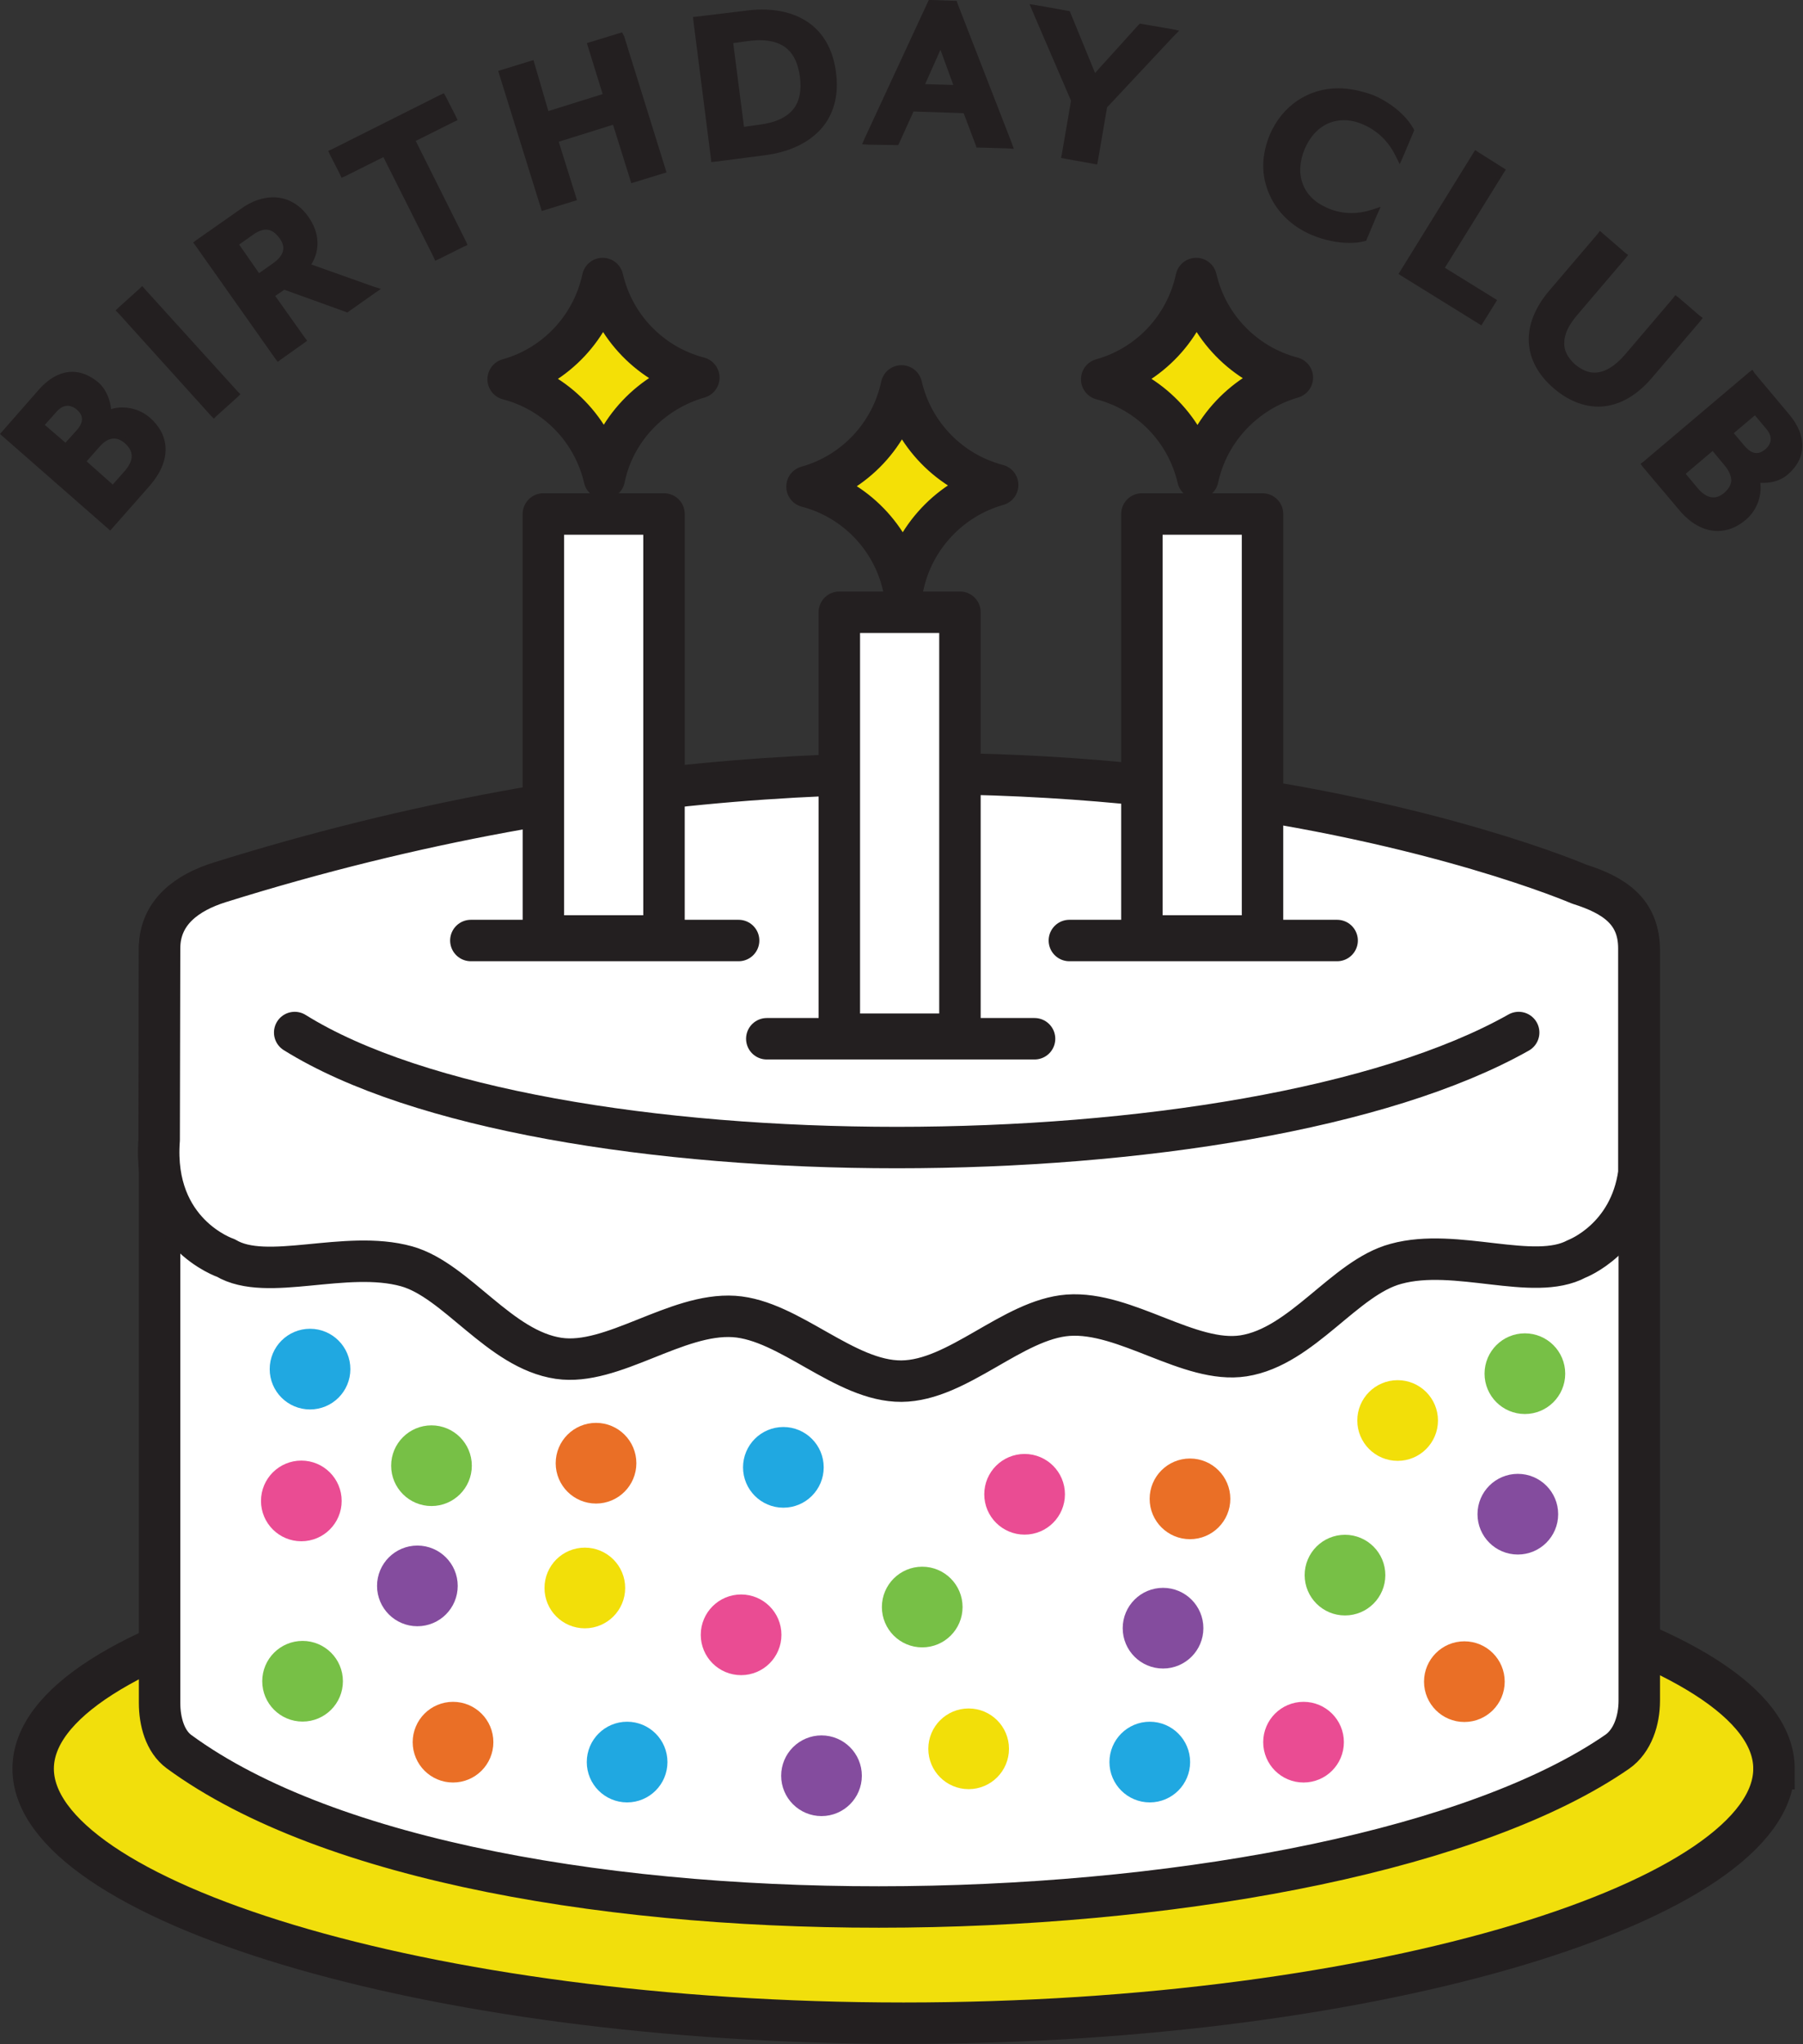 <?xml version="1.0" encoding="UTF-8"?> <svg xmlns="http://www.w3.org/2000/svg" viewBox="0 0 435 493.2"><rect x="0" y="0" width="435" height="493.2" fill="#333333" stroke="none"/> <g fill="#231F20"> <path d="M.7 104.6l8.8-10.1c2.5-2.9 5.2-4.3 7.9-4.3 2.1 0 4.1.8 5.9 2.4 2 1.7 2.8 4.4 2.8 6.6 1-.4 2.1-.6 3.2-.6 2.3 0 4.6.8 6.3 2.4 4.8 4.2 4.8 10.1 0 15.6l-9.2 10.5L.7 104.6zm26.6 13l3.3-3.8c2.9-3.3 1.6-5.8-.1-7.2-1-.9-2-1.3-3.1-1.3-1.4 0-2.7.8-4 2.3l-3.3 3.8 7.2 6.2zm-11.4-10l3-3.4c1.8-2.1 1.8-4.1-.1-5.7-.8-.7-1.7-1.1-2.5-1.1-1.1 0-2.2.6-3.2 1.8l-3 3.4 5.8 5z"></path> <path d="M17.5 90.7c2 0 3.9.9 5.6 2.3 1.9 1.7 2.8 4.7 2.6 7 1.2-.6 2.5-.8 3.7-.8 2.2 0 4.3.8 6 2.2 4 3.5 5.2 8.9 0 14.9l-8.9 10.1-25-21.9 8.5-9.7c2.5-2.9 5-4.1 7.5-4.1m-1.6 17.6l3.3-3.8c2.2-2.5 1.7-4.8-.1-6.4-.9-.7-1.8-1.2-2.8-1.2-1.2 0-2.4.6-3.6 1.9l-3.3 3.8 6.5 5.7m11.5 10l3.6-4.2c2.8-3.2 2.1-5.9-.1-7.9-1-.9-2.2-1.4-3.4-1.4-1.4 0-2.9.7-4.4 2.4l-3.6 4.2 7.9 6.9m-9.9-28.6c-2.9 0-5.7 1.5-8.3 4.5l-8.5 9.7-.7.8.8.7 25 21.9.8.7.7-.8 8.9-10.1c5-5.8 5-11.9 0-16.3-1.8-1.6-4.2-2.5-6.7-2.5-.9 0-1.8.1-2.7.4-.2-2.1-1.1-4.6-2.9-6.3-2.1-1.8-4.3-2.7-6.4-2.7zm-6.7 12.8l2.7-3c.9-1.1 1.9-1.6 2.8-1.6.7 0 1.5.3 2.2.9 1.7 1.4 1.7 3.1 0 5l-2.7 3-5-4.3zm10.1 8.8l3-3.4c1.2-1.4 2.4-2.1 3.6-2.1.9 0 1.8.4 2.7 1.2 2.1 1.9 2.1 4 0 6.5l-3 3.4-6.3-5.6zM57.28 95.174l-5.782 5.234L28.48 74.982l5.782-5.235z"></path> <path d="M34.3 70.4l22.3 24.7-5 4.5L29.3 75l5-4.6m0-1.4l-.7.7-5 4.5-.7.7.7.7 22.3 24.7.7.7.7-.7 5-4.5.7-.7-.7-.7L35 69.8l-.7-.8zM47.3 58.6l11.1-7.8c2.6-1.8 5.1-2.7 7.5-2.7 3.2 0 6.1 1.6 8.2 4.5 2.6 3.8 2.7 8 .3 11.4l16.4 5.8-7.1 5-15.1-5.5-2.8 2 7.6 10.8-6.3 4.5-19.8-28zm15.2 8l3.8-2.7c1.5-1.1 2.4-2.2 2.6-3.4.2-1.1-.2-2.2-1-3.4-1-1.5-2.2-2.2-3.6-2.2-1 0-2.2.4-3.4 1.3L57 58.9l5.5 7.7z"></path> <path d="M65.9 48.6c3.2 0 5.9 1.7 7.8 4.3 2.6 3.7 2.7 7.9-.1 11.4L89.7 70l-6.1 4.3-15.1-5.5-3.4 2.4L72.7 82l-5.5 3.9L48 58.7l10.7-7.5c2.6-1.8 5.1-2.6 7.2-2.6m-3.6 18.7l4.3-3c3.4-2.4 3.4-5.1 1.7-7.5-1-1.5-2.4-2.4-4-2.4-1.1 0-2.3.4-3.7 1.4l-4.3 3 6 8.5m3.6-19.7c-2.5 0-5.2.9-7.8 2.8l-10.7 7.5-.8.6.6.8 19.2 27.2.6.8.8-.6 5.5-3.9.8-.6-.6-.8-7.1-10 2.2-1.5 14.7 5.3.5.2.4-.3 6.1-4.3 1.6-1.1-1.9-.6-14.9-5.3c2.2-3.5 2-7.7-.7-11.5-2.1-3-5.1-4.7-8.5-4.7zM57.7 59l3.4-2.4c1.1-.8 2.2-1.2 3.1-1.2 1.2 0 2.2.7 3.2 2 .8 1.1 1.1 2.1.9 3-.2 1.1-1 2.1-2.4 3.1l-3.4 2.4-4.8-6.9zM92.7 37.3l-10 5-2.8-5.6 27-13.6 2.8 5.6-10.1 5.1 12.6 25-6.9 3.5"></path> <path d="M106.7 23.8l2.4 4.7-10 5 12.6 25-6 3-12.6-25-10 5-2.4-4.7 26-13m.4-1.3l-.9.4L80.1 36l-.9.4.4.9L82 42l.4.9.9-.4 9.2-4.6L104.6 62l.4.9.9-.4 6-3 .9-.4-.4-.9L100.3 34l9.2-4.6.9-.4-.4-.9-2.4-4.7-.5-.9zM120.9 17.4l7.5-2.3 3.8 12.3 14-4.3-3.8-12.3 7.4-2.3L160 41.2l-7.5 2.3-4.3-14-14 4.3 4.3 14-7.4 2.3"></path> <path d="M149.5 9.1l9.9 31.8-6.5 2-4.4-14-15 4.7 4.4 14-6.5 2-9.9-31.8 6.5-2 3.8 12.3 15-4.7-3.8-12.3 6.5-2m.6-1.3l-1 .3-6.5 2-1 .3.3 1 3.5 11.3-13.1 4.1-3.3-11.3-.3-1-1 .3-6.5 2-1 .3.3 1 9.9 31.8.3 1 1-.3 6.5-2 1-.3-.3-1-4.1-13.1 13.1-4.1 4.1 13.1.3 1 1-.3 6.5-2 1-.3-.3-1-9.9-31.8-.5-1zM167.8 4.6L179.9 3c1.4-.2 2.7-.3 4-.3 9.9 0 16.2 5.4 17.4 14.8.6 4.9-.4 9.3-3 12.6-2.9 3.7-7.7 6-14 6.9l-12.1 1.5-4.4-33.9zM179 31.2l4.1-.5c4.1-.5 7.1-1.9 8.8-4.1 1.5-2 2-4.6 1.6-8-.8-6.3-4.2-9.3-10.3-9.3-.9 0-1.8.1-2.8.2l-4.1.5 2.7 21.2z"></path> <path d="M183.8 3.3c10.6 0 15.9 6.2 16.9 14.4 1.2 9.1-3.5 17.2-16.6 18.9L172.5 38l-4.2-33 11.6-1.5c1.4-.1 2.7-.2 3.9-.2m-5.2 28.5l4.6-.6c9-1.1 11.6-6.1 10.8-12.7-.7-5.9-3.8-9.7-10.8-9.7-.9 0-1.8.1-2.9.2l-4.6.6 2.9 22.2m5.2-29.5c-1.3 0-2.6.1-4 .3L168.2 4l-1 .1.1 1 4.2 33 .1 1 1-.1 11.6-1.5c6.5-.8 11.3-3.2 14.4-7 2.7-3.4 3.8-7.9 3.1-13-1.2-9.7-7.7-15.2-17.9-15.2zm-6.9 8.1l3.6-.5c1-.1 1.9-.2 2.7-.2 5.9 0 9 2.8 9.8 8.9.4 3.2-.1 5.8-1.5 7.6-1.6 2.1-4.4 3.4-8.4 3.9l-3.6.5-2.6-20.2z"></path> <g> <path d="M235.9 35.2l-3.1-8.3-12.8-.5-3.7 8.1-7.6-.3L224.4.5l5.9.2 13.4 34.7-7.8-.2zm-5.1-14.1L227 10.7l-4.5 10.1 8.3.3z"></path> <path d="M224.8 1l5.3.2 13 33.7-6.8-.2-3.1-8.3-13.5-.4-3.7 8.1-6.5-.2L224.8 1m6.7 20.6L227 9.4l-5.3 11.9 9.8.3M224.1 0l-.3.6-15.2 32.8-.6 1.4 1.5.1 6.5.1h.7l.3-.6 3.4-7.5 12.1.4 2.9 7.7.2.6h.7l6.8.2 1.5.1-.5-1.4L231 .8l-.2-.6h-.7l-5.3-.2h-.7zm-.9 20.3l3.7-8.3 3.1 8.5-6.8-.2z"></path> </g> <g> <path d="M256.6 37.7l2.3-13.4-9.6-22.7 8.4 1.5 6.3 15.4 11.2-12.3 8.2 1.4-16.8 18-2.4 13.4"></path> <path d="M250.1 2.3l7.3 1.3 6.5 15.8 11.5-12.7 7 1.2-16.3 17.4-2.3 13.1-6.7-1.2 2.3-13.1-9.3-21.8M248.4 1l.7 1.7 9.3 21.6-2.2 12.8-.2 1 1 .2 6.7 1.2 1 .2.2-1 2.2-12.8 16.1-17.2 1.3-1.3-1.9-.4-7-1.2-.6-.1-.4.4-10.4 11.5-5.9-14.4-.2-.5-.5-.1-7.3-1.3-1.9-.3z"></path> </g> <g> <path d="M325.5 58.1c-2.8 0-6-.7-8.8-1.9-4.5-1.9-8.1-5.3-9.9-9.5-2-4.4-2-9.3.1-14.2 2.9-6.8 8.9-10.8 16-10.8 2.7 0 5.3.6 7.9 1.7 4.1 1.8 7.8 4.8 9.5 7.9l.1.2-3 6.9-.5-1c-1.7-3.6-4.5-6.2-8.1-7.8-1.6-.7-3.2-1-4.8-1-4.3 0-7.9 2.6-9.8 7.2-2.7 6.3-.5 12.2 5.6 14.8 2 .9 4.1 1.3 6.2 1.3 1.7 0 3.4-.3 5-.8l1-.3-3 6.9-.2.1c-.9.2-2.1.3-3.3.3z"></path> <path d="M322.9 22.3c2.6 0 5.2.5 7.7 1.6 4 1.7 7.6 4.6 9.3 7.7l-2.4 5.7c-1.5-3.2-4.1-6.2-8.4-8.1-1.7-.7-3.3-1.1-4.9-1.1-4.3 0-8.2 2.5-10.3 7.5-2.9 6.8-.2 12.9 5.8 15.5 2.2 1 4.4 1.3 6.4 1.3 1.8 0 3.6-.3 5.2-.8l-2.4 5.7c-1 .3-2.2.4-3.4.4-2.7 0-5.8-.6-8.6-1.8-8.8-3.8-13.8-13.1-9.6-23 3.1-7.2 9.1-10.6 15.6-10.6m0-1c-7.3 0-13.5 4.2-16.5 11.1-2.1 5-2.2 10-.1 14.6 1.9 4.3 5.5 7.7 10.2 9.7 2.9 1.2 6.1 1.9 9 1.9 1.3 0 2.5-.1 3.6-.4l.5-.1.2-.5 2.4-5.7.9-2-2.1.7c-1.6.5-3.2.8-4.9.8-2 0-4.1-.4-6-1.3-5.8-2.5-7.9-8.1-5.3-14.2 1.9-4.4 5.3-6.9 9.4-6.9 1.5 0 3 .3 4.6 1 3.5 1.5 6.2 4.1 7.9 7.6l1 2 .9-2 2.4-5.7.2-.5-.2-.4c-1.8-3.2-5.5-6.3-9.8-8.1-2.9-1-5.6-1.6-8.3-1.6z"></path> </g> <g> <path d="M338 66l18-29.1 6.6 4.1-14.7 23.7 12.7 7.9-3.3 5.3"></path> <path d="M356.2 37.6l5.7 3.6L347.2 65l12.7 7.9-2.8 4.5L338.7 66l17.5-28.4m-.3-1.4l-.5.8-17.5 28.3-.5.8.8.5L356.6 78l.8.5.5-.8 2.8-4.5.5-.8-.8-.5-11.8-7.3 14.2-22.9.5-.8-.8-.5-5.7-3.6-.9-.6z"></path> </g> <g> <path d="M385.6 97.7c-3.5 0-7-1.5-10.3-4.2-7.5-6.4-8-15-1.1-23l11.9-14 6 5.1-11.8 13.8c-2.2 2.6-3.4 5-3.4 7.3 0 2.1.9 4 2.9 5.7 1.6 1.4 3.3 2.1 5 2.1 2.5 0 5.2-1.6 7.8-4.6l11.8-13.8 5.8 4.9-11.9 14c-3.9 4.4-8.2 6.7-12.7 6.7z"></path> <path d="M386.2 57.1l5.2 4.5L379.9 75c-4.7 5.5-4.6 10.2-.4 13.7 1.7 1.4 3.5 2.2 5.3 2.2 2.6 0 5.4-1.6 8.1-4.8l11.5-13.5 5 4.3-11.6 13.6c-3.9 4.6-8.1 6.6-12.2 6.6-3.5 0-6.9-1.5-10-4.1-6.7-5.7-8.4-13.7-1.1-22.3l11.7-13.6m-.2-1.4l-.6.8-11.6 13.6c-7 8.2-6.6 17.1 1.2 23.7 3.3 2.8 7 4.3 10.6 4.3 4.6 0 9.1-2.4 13-7l11.6-13.6.6-.8-.8-.6-5-4.3-.8-.6-.6.8-11.5 13.5c-2.5 2.9-5 4.4-7.4 4.4-1.6 0-3.1-.7-4.6-1.9-1.8-1.6-2.8-3.4-2.7-5.3 0-2.1 1.1-4.4 3.3-6.9l11.5-13.5.6-.8-.8-.6-5.2-4.5-.8-.7z"></path> </g> <g> <path d="M414.5 127.7c-3.1 0-6.1-1.7-8.9-4.9l-9-10.7L422.8 90l8.7 10.2c2.3 2.7 3.3 5.3 3.1 7.9-.2 2.3-1.3 4.4-3.4 6.1-1.4 1.2-3.5 1.9-5.6 1.9-.5 0-.9 0-1.3-.1.7 3.4-.5 6.9-3.2 9.1-2.1 1.7-4.3 2.6-6.6 2.6zm-5.3-9.6c1.3 1.5 2.7 2.3 4 2.3 1 0 2.1-.4 3.1-1.3 1.1-.9 1.7-2 1.8-3.1.1-1.3-.5-2.6-1.7-4l-3.3-3.9-7.2 6.1 3.3 3.9zm11.3-10.2c1 1.2 2.1 1.8 3.2 1.8.8 0 1.7-.3 2.5-1 .9-.7 1.4-1.6 1.5-2.5.1-1-.3-2.1-1.3-3.2l-2.9-3.5-5.8 4.9 2.8 3.5z"></path> <path d="M422.7 90.6l8.3 9.9c4.6 5.5 3.5 10.2-.2 13.3-1.4 1.2-3.4 1.8-5.3 1.8-.7 0-1.4-.1-2-.2 1 3.4-.2 7.1-2.9 9.4-1.8 1.6-3.9 2.5-6.2 2.5-2.8 0-5.7-1.4-8.5-4.8l-8.7-10.3 25.5-21.6m1 19.7c1 0 1.9-.4 2.8-1.1 1.9-1.6 2.4-3.8.2-6.4l-3.3-3.8-6.6 5.6 3.3 3.8c1.2 1.3 2.4 1.9 3.6 1.9m-10.5 10.6c1.2 0 2.4-.5 3.4-1.4 2.3-1.9 2.9-4.6.2-7.8l-3.6-4.2-8 6.8 3.6 4.2c1.5 1.7 3 2.4 4.4 2.4m9.6-31.7l-.8.6-25.4 21.5-.8.6.6.8 8.7 10.3c2.8 3.4 6.1 5.1 9.3 5.1 2.4 0 4.7-.9 6.8-2.7 2.6-2.2 3.9-5.6 3.5-8.9h.7c2.3 0 4.4-.7 5.9-2 2.1-1.8 3.4-4 3.5-6.4.2-2.7-.9-5.5-3.2-8.2l-8.3-9.9-.5-.8zm-4.5 15.3l5.1-4.3 2.6 3.1c.9 1 1.3 2 1.2 2.9-.1.8-.5 1.5-1.3 2.2-.7.6-1.4.9-2.1.9-1 0-1.9-.6-2.8-1.6l-2.7-3.2zm-11.6 9.8l6.5-5.5 2.9 3.5c1.1 1.3 1.6 2.6 1.6 3.7-.1 1-.6 1.9-1.6 2.8-.9.8-1.8 1.2-2.7 1.2-1.2 0-2.5-.7-3.7-2.1l-3-3.6z"></path> </g> </g> <g stroke-miterlimit="10"> <path fill="#F1DF0C" stroke="#231F20" stroke-width="10" d="M428 426.7c0 31.4-94 61.4-210 61.4S8 458.1 8 426.7s94-56.8 210-56.8 210 25.5 210 56.8z"></path> <path fill="#FFF" stroke="#231F20" stroke-width="10" stroke-linecap="round" stroke-linejoin="round" d="M52.9 213.3c-7.6 2.4-14.4 7.1-14.4 15.9v181.6c0 4.5 1.3 9.3 4.7 11.8 72.5 53.1 279.4 46.7 347 0 3.7-2.6 5.3-7.6 5.3-12.3v-181c0-8.8-5.8-12.8-14.4-15.5-.1 0-138.5-59.9-328.2-.5z"></path> <path fill="#FFF" stroke="#231F20" stroke-width="10" stroke-linecap="round" stroke-linejoin="round" d="M300 327.1c-13 2-28.4-10.8-42.3-9.8-13.4 1-26.6 15.8-40.2 15.9-13.7.1-27-14.7-40.4-15.6-14-.9-29.3 12-42.3 10.1-14.3-2.1-24.6-18.8-36.7-22.2-14.8-4.1-33.7 3.9-43.6-2 0 0-17.8-5.9-16.1-28.5l.1-46.2c0-8.8 6.8-13.5 14.4-15.9 189.8-59.4 328.1.4 328.1.4 8.6 2.7 14.4 6.7 14.4 15.5V283c-2.2 15.9-15 20.7-15 20.7-10.4 5.6-29.1-2.8-43.6 1.2-12.4 3.3-22.6 20-36.8 22.2-13 2-28.4-10.8-42.3-9.8-13.4 1-26.6 15.8-40.2 15.9-13.7.1-27-14.7-40.4-15.6-14-.9-29.3 12-42.3 10.1-14.3-2.1-24.6-18.8-36.7-22.2-14.8-4.1-33.7 3.9-43.6-2"></path> <path fill="#F4E006" stroke="#231F20" stroke-width="10" stroke-linecap="round" stroke-linejoin="round" d="M217.9 141.3c-2.7-11.7-11.7-20.9-23.2-23.9 11.5-3.2 20.3-12.6 22.8-24.3 2.7 11.7 11.7 20.9 23.2 23.9-11.4 3.2-20.3 12.6-22.8 24.3zM289 115.4c-2.7-11.7-11.7-20.9-23.2-23.9 11.5-3.2 20.3-12.6 22.8-24.3 2.7 11.7 11.7 20.9 23.2 23.9-11.4 3.3-20.3 12.6-22.8 24.3zM145.8 115.4c-2.7-11.7-11.7-20.9-23.2-23.9 11.5-3.2 20.3-12.6 22.8-24.3 2.7 11.7 11.7 20.9 23.2 23.9-11.5 3.3-20.4 12.6-22.8 24.3z"></path> <path fill="#FFF" stroke="#231F20" stroke-width="10" stroke-linecap="round" stroke-linejoin="round" d="M275.5 124h29.1v101.8h-29.1zM258 226.9h64.6M202.5 147.7h29.1v101.8h-29.1zM185 250.6h64.6M131.1 124h29.1v101.8h-29.1zM113.6 226.9h64.6"></path> <path fill="none" stroke="#231F20" stroke-width="10" stroke-linecap="round" stroke-linejoin="round" d="M366.4 249.1c-65.6 37-236 37-295.3 0"></path> <circle fill="#EA6F26" stroke="#EA6F26" stroke-width="6.464" cx="143.8" cy="353" r="6.5"></circle> <circle fill="#EA6F26" stroke="#EA6F26" stroke-width="6.464" cx="287.1" cy="361.6" r="6.5"></circle> <circle fill="#20A8E1" stroke="#20A8E1" stroke-width="6.464" cx="151.3" cy="425.1" r="6.5"></circle> <circle fill="#F2DF09" stroke="#F2DF09" stroke-width="6.464" cx="141.1" cy="383.1" r="6.5"></circle> <circle fill="#F2DF09" stroke="#F2DF09" stroke-width="6.464" cx="337.2" cy="342.7" r="6.5"></circle> <circle fill="#844C9E" stroke="#844C9E" stroke-width="6.464" cx="100.7" cy="382.6" r="6.5"></circle> <circle fill="#844C9E" stroke="#844C9E" stroke-width="6.464" cx="198.2" cy="428.4" r="6.5"></circle> <circle fill="#844C9E" stroke="#844C9E" stroke-width="6.464" cx="280.6" cy="392.8" r="6.5"></circle> <circle fill="#844C9E" stroke="#844C9E" stroke-width="6.464" cx="366.2" cy="365.3" r="6.5"></circle> <circle fill="#F2DF09" stroke="#F2DF09" stroke-width="6.464" cx="233.7" cy="421.9" r="6.5"></circle> <circle fill="#EA6F26" stroke="#EA6F26" stroke-width="6.464" cx="353.3" cy="405.7" r="6.5"></circle> <circle fill="#EA4C93" stroke="#EA4C93" stroke-width="6.464" cx="314.5" cy="420.3" r="6.5"></circle> <circle fill="#20A8E1" stroke="#20A8E1" stroke-width="6.464" cx="74.8" cy="330.3" r="6.5"></circle> <circle fill="#20A8E1" stroke="#20A8E1" stroke-width="6.464" cx="277.4" cy="425.1" r="6.5"></circle> <circle fill="#20A8E1" stroke="#20A8E1" stroke-width="6.464" cx="189" cy="354" r="6.5"></circle> <circle fill="#77C046" stroke="#77C046" stroke-width="6.464" cx="73" cy="405.6" r="6.5"></circle> <circle fill="#77C046" stroke="#77C046" stroke-width="6.464" cx="104.1" cy="353.6" r="6.5"></circle> <circle fill="#77C046" stroke="#77C046" stroke-width="6.464" cx="222.5" cy="387.7" r="6.5"></circle> <circle fill="#77C046" stroke="#77C046" stroke-width="6.464" cx="324.5" cy="380" r="6.5"></circle> <circle fill="#77C046" stroke="#77C046" stroke-width="6.464" cx="367.9" cy="331.4" r="6.5"></circle> <circle fill="#EA4C93" stroke="#EA4C93" stroke-width="6.464" cx="72.7" cy="362.1" r="6.5"></circle> <circle fill="#EA6F26" stroke="#EA6F26" stroke-width="6.464" cx="109.3" cy="420.3" r="6.5"></circle> <circle fill="#EA4C93" stroke="#EA4C93" stroke-width="6.464" cx="178.8" cy="394.4" r="6.5"></circle> <circle fill="#EA4C93" stroke="#EA4C93" stroke-width="6.464" cx="247.2" cy="360.5" r="6.5"></circle> </g> </svg> 